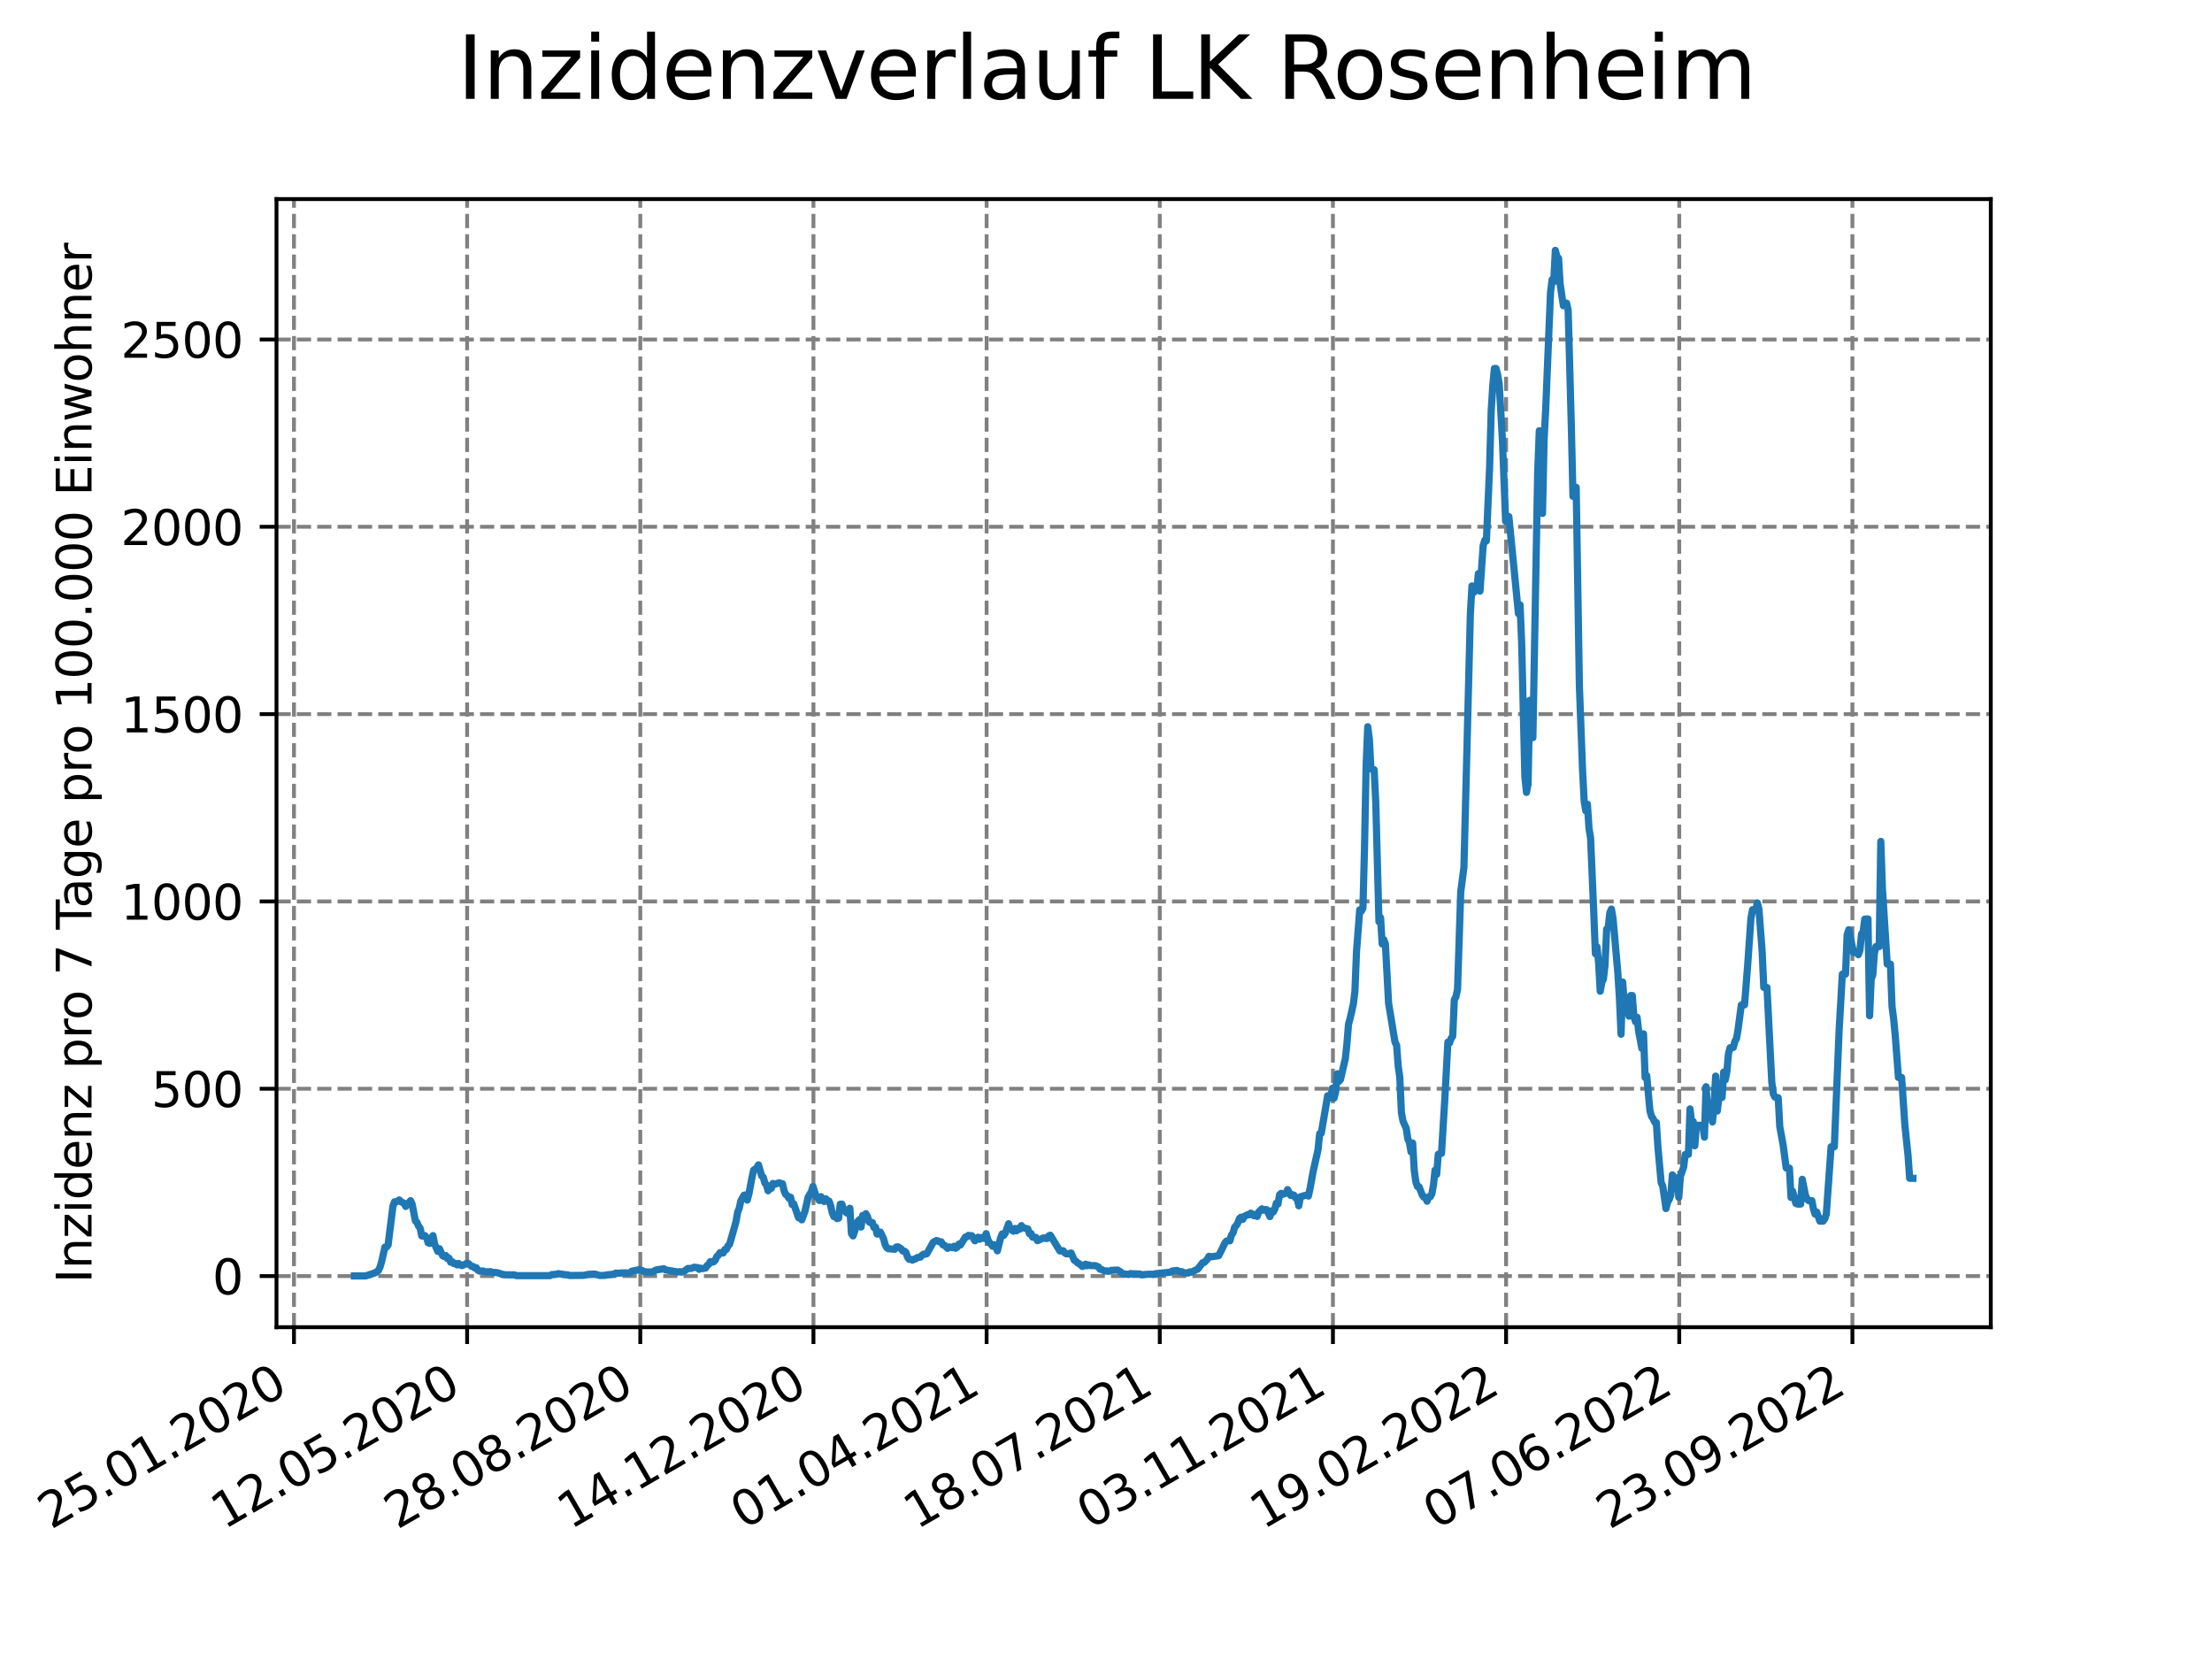 <?xml version="1.0" encoding="utf-8" standalone="no"?>
<!DOCTYPE svg PUBLIC "-//W3C//DTD SVG 1.1//EN"
  "http://www.w3.org/Graphics/SVG/1.1/DTD/svg11.dtd">
<svg xmlns:xlink="http://www.w3.org/1999/xlink" width="460.8pt" height="345.6pt" viewBox="0 0 460.8 345.6" xmlns="http://www.w3.org/2000/svg" version="1.1">
 <defs>
  <style type="text/css">*{stroke-linejoin: round; stroke-linecap: butt}</style>
 </defs>
 <g id="figure_1">
  <g id="patch_1">
   <path d="M 0 345.6 
L 460.8 345.6 
L 460.8 0 
L 0 0 
z
" style="fill: #ffffff"/>
  </g>
  <g id="axes_1">
   <g id="patch_2">
    <path d="M 57.6 276.48 
L 414.72 276.48 
L 414.72 41.472 
L 57.6 41.472 
z
" style="fill: #ffffff"/>
   </g>
   <g id="matplotlib.axis_1">
    <g id="xtick_1">
     <g id="line2d_1">
      <path d="M 61.238 276.48 
L 61.238 41.472 
" clip-path="url(#pb2e7311d18)" style="fill: none; stroke-dasharray: 2.96,1.28; stroke-dashoffset: 0; stroke: #808080; stroke-width: 0.8"/>
     </g>
     <g id="line2d_2">
      <defs>
       <path id="m09b6b0de28" d="M 0 0 
L 0 3.5 
" style="stroke: #000000; stroke-width: 0.8"/>
      </defs>
      <g>
       <use xlink:href="#m09b6b0de28" x="61.238" y="276.48" style="stroke: #000000; stroke-width: 0.8"/>
      </g>
     </g>
     <g id="text_1">
      <!-- 25.01.2020 -->
      <g transform="translate(10.613 318.689) rotate(-30) scale(0.1 -0.1)">
       <defs>
        <path id="DejaVuSans-32" d="M 1228 531 
L 3431 531 
L 3431 0 
L 469 0 
L 469 531 
Q 828 903 1448 1529 
Q 2069 2156 2228 2338 
Q 2531 2678 2651 2914 
Q 2772 3150 2772 3378 
Q 2772 3750 2511 3984 
Q 2250 4219 1831 4219 
Q 1534 4219 1204 4116 
Q 875 4013 500 3803 
L 500 4441 
Q 881 4594 1212 4672 
Q 1544 4750 1819 4750 
Q 2544 4750 2975 4387 
Q 3406 4025 3406 3419 
Q 3406 3131 3298 2873 
Q 3191 2616 2906 2266 
Q 2828 2175 2409 1742 
Q 1991 1309 1228 531 
z
" transform="scale(0.016)"/>
        <path id="DejaVuSans-35" d="M 691 4666 
L 3169 4666 
L 3169 4134 
L 1269 4134 
L 1269 2991 
Q 1406 3038 1543 3061 
Q 1681 3084 1819 3084 
Q 2600 3084 3056 2656 
Q 3513 2228 3513 1497 
Q 3513 744 3044 326 
Q 2575 -91 1722 -91 
Q 1428 -91 1123 -41 
Q 819 9 494 109 
L 494 744 
Q 775 591 1075 516 
Q 1375 441 1709 441 
Q 2250 441 2565 725 
Q 2881 1009 2881 1497 
Q 2881 1984 2565 2268 
Q 2250 2553 1709 2553 
Q 1456 2553 1204 2497 
Q 953 2441 691 2322 
L 691 4666 
z
" transform="scale(0.016)"/>
        <path id="DejaVuSans-2e" d="M 684 794 
L 1344 794 
L 1344 0 
L 684 0 
L 684 794 
z
" transform="scale(0.016)"/>
        <path id="DejaVuSans-30" d="M 2034 4250 
Q 1547 4250 1301 3770 
Q 1056 3291 1056 2328 
Q 1056 1369 1301 889 
Q 1547 409 2034 409 
Q 2525 409 2770 889 
Q 3016 1369 3016 2328 
Q 3016 3291 2770 3770 
Q 2525 4250 2034 4250 
z
M 2034 4750 
Q 2819 4750 3233 4129 
Q 3647 3509 3647 2328 
Q 3647 1150 3233 529 
Q 2819 -91 2034 -91 
Q 1250 -91 836 529 
Q 422 1150 422 2328 
Q 422 3509 836 4129 
Q 1250 4750 2034 4750 
z
" transform="scale(0.016)"/>
        <path id="DejaVuSans-31" d="M 794 531 
L 1825 531 
L 1825 4091 
L 703 3866 
L 703 4441 
L 1819 4666 
L 2450 4666 
L 2450 531 
L 3481 531 
L 3481 0 
L 794 0 
L 794 531 
z
" transform="scale(0.016)"/>
       </defs>
       <use xlink:href="#DejaVuSans-32"/>
       <use xlink:href="#DejaVuSans-35" x="63.623"/>
       <use xlink:href="#DejaVuSans-2e" x="127.246"/>
       <use xlink:href="#DejaVuSans-30" x="159.033"/>
       <use xlink:href="#DejaVuSans-31" x="222.656"/>
       <use xlink:href="#DejaVuSans-2e" x="286.279"/>
       <use xlink:href="#DejaVuSans-32" x="318.066"/>
       <use xlink:href="#DejaVuSans-30" x="381.689"/>
       <use xlink:href="#DejaVuSans-32" x="445.312"/>
       <use xlink:href="#DejaVuSans-30" x="508.936"/>
      </g>
     </g>
    </g>
    <g id="xtick_2">
     <g id="line2d_3">
      <path d="M 97.311 276.48 
L 97.311 41.472 
" clip-path="url(#pb2e7311d18)" style="fill: none; stroke-dasharray: 2.96,1.28; stroke-dashoffset: 0; stroke: #808080; stroke-width: 0.8"/>
     </g>
     <g id="line2d_4">
      <g>
       <use xlink:href="#m09b6b0de28" x="97.311" y="276.48" style="stroke: #000000; stroke-width: 0.8"/>
      </g>
     </g>
     <g id="text_2">
      <!-- 12.05.2020 -->
      <g transform="translate(46.685 318.689) rotate(-30) scale(0.1 -0.1)">
       <use xlink:href="#DejaVuSans-31"/>
       <use xlink:href="#DejaVuSans-32" x="63.623"/>
       <use xlink:href="#DejaVuSans-2e" x="127.246"/>
       <use xlink:href="#DejaVuSans-30" x="159.033"/>
       <use xlink:href="#DejaVuSans-35" x="222.656"/>
       <use xlink:href="#DejaVuSans-2e" x="286.279"/>
       <use xlink:href="#DejaVuSans-32" x="318.066"/>
       <use xlink:href="#DejaVuSans-30" x="381.689"/>
       <use xlink:href="#DejaVuSans-32" x="445.312"/>
       <use xlink:href="#DejaVuSans-30" x="508.936"/>
      </g>
     </g>
    </g>
    <g id="xtick_3">
     <g id="line2d_5">
      <path d="M 133.383 276.48 
L 133.383 41.472 
" clip-path="url(#pb2e7311d18)" style="fill: none; stroke-dasharray: 2.96,1.28; stroke-dashoffset: 0; stroke: #808080; stroke-width: 0.8"/>
     </g>
     <g id="line2d_6">
      <g>
       <use xlink:href="#m09b6b0de28" x="133.383" y="276.48" style="stroke: #000000; stroke-width: 0.8"/>
      </g>
     </g>
     <g id="text_3">
      <!-- 28.08.2020 -->
      <g transform="translate(82.758 318.689) rotate(-30) scale(0.1 -0.1)">
       <defs>
        <path id="DejaVuSans-38" d="M 2034 2216 
Q 1584 2216 1326 1975 
Q 1069 1734 1069 1313 
Q 1069 891 1326 650 
Q 1584 409 2034 409 
Q 2484 409 2743 651 
Q 3003 894 3003 1313 
Q 3003 1734 2745 1975 
Q 2488 2216 2034 2216 
z
M 1403 2484 
Q 997 2584 770 2862 
Q 544 3141 544 3541 
Q 544 4100 942 4425 
Q 1341 4750 2034 4750 
Q 2731 4750 3128 4425 
Q 3525 4100 3525 3541 
Q 3525 3141 3298 2862 
Q 3072 2584 2669 2484 
Q 3125 2378 3379 2068 
Q 3634 1759 3634 1313 
Q 3634 634 3220 271 
Q 2806 -91 2034 -91 
Q 1263 -91 848 271 
Q 434 634 434 1313 
Q 434 1759 690 2068 
Q 947 2378 1403 2484 
z
M 1172 3481 
Q 1172 3119 1398 2916 
Q 1625 2713 2034 2713 
Q 2441 2713 2670 2916 
Q 2900 3119 2900 3481 
Q 2900 3844 2670 4047 
Q 2441 4250 2034 4250 
Q 1625 4250 1398 4047 
Q 1172 3844 1172 3481 
z
" transform="scale(0.016)"/>
       </defs>
       <use xlink:href="#DejaVuSans-32"/>
       <use xlink:href="#DejaVuSans-38" x="63.623"/>
       <use xlink:href="#DejaVuSans-2e" x="127.246"/>
       <use xlink:href="#DejaVuSans-30" x="159.033"/>
       <use xlink:href="#DejaVuSans-38" x="222.656"/>
       <use xlink:href="#DejaVuSans-2e" x="286.279"/>
       <use xlink:href="#DejaVuSans-32" x="318.066"/>
       <use xlink:href="#DejaVuSans-30" x="381.689"/>
       <use xlink:href="#DejaVuSans-32" x="445.312"/>
       <use xlink:href="#DejaVuSans-30" x="508.936"/>
      </g>
     </g>
    </g>
    <g id="xtick_4">
     <g id="line2d_7">
      <path d="M 169.456 276.48 
L 169.456 41.472 
" clip-path="url(#pb2e7311d18)" style="fill: none; stroke-dasharray: 2.96,1.28; stroke-dashoffset: 0; stroke: #808080; stroke-width: 0.8"/>
     </g>
     <g id="line2d_8">
      <g>
       <use xlink:href="#m09b6b0de28" x="169.456" y="276.48" style="stroke: #000000; stroke-width: 0.8"/>
      </g>
     </g>
     <g id="text_4">
      <!-- 14.12.2020 -->
      <g transform="translate(118.831 318.689) rotate(-30) scale(0.1 -0.1)">
       <defs>
        <path id="DejaVuSans-34" d="M 2419 4116 
L 825 1625 
L 2419 1625 
L 2419 4116 
z
M 2253 4666 
L 3047 4666 
L 3047 1625 
L 3713 1625 
L 3713 1100 
L 3047 1100 
L 3047 0 
L 2419 0 
L 2419 1100 
L 313 1100 
L 313 1709 
L 2253 4666 
z
" transform="scale(0.016)"/>
       </defs>
       <use xlink:href="#DejaVuSans-31"/>
       <use xlink:href="#DejaVuSans-34" x="63.623"/>
       <use xlink:href="#DejaVuSans-2e" x="127.246"/>
       <use xlink:href="#DejaVuSans-31" x="159.033"/>
       <use xlink:href="#DejaVuSans-32" x="222.656"/>
       <use xlink:href="#DejaVuSans-2e" x="286.279"/>
       <use xlink:href="#DejaVuSans-32" x="318.066"/>
       <use xlink:href="#DejaVuSans-30" x="381.689"/>
       <use xlink:href="#DejaVuSans-32" x="445.312"/>
       <use xlink:href="#DejaVuSans-30" x="508.936"/>
      </g>
     </g>
    </g>
    <g id="xtick_5">
     <g id="line2d_9">
      <path d="M 205.529 276.48 
L 205.529 41.472 
" clip-path="url(#pb2e7311d18)" style="fill: none; stroke-dasharray: 2.96,1.28; stroke-dashoffset: 0; stroke: #808080; stroke-width: 0.8"/>
     </g>
     <g id="line2d_10">
      <g>
       <use xlink:href="#m09b6b0de28" x="205.529" y="276.48" style="stroke: #000000; stroke-width: 0.8"/>
      </g>
     </g>
     <g id="text_5">
      <!-- 01.04.2021 -->
      <g transform="translate(154.904 318.689) rotate(-30) scale(0.1 -0.1)">
       <use xlink:href="#DejaVuSans-30"/>
       <use xlink:href="#DejaVuSans-31" x="63.623"/>
       <use xlink:href="#DejaVuSans-2e" x="127.246"/>
       <use xlink:href="#DejaVuSans-30" x="159.033"/>
       <use xlink:href="#DejaVuSans-34" x="222.656"/>
       <use xlink:href="#DejaVuSans-2e" x="286.279"/>
       <use xlink:href="#DejaVuSans-32" x="318.066"/>
       <use xlink:href="#DejaVuSans-30" x="381.689"/>
       <use xlink:href="#DejaVuSans-32" x="445.312"/>
       <use xlink:href="#DejaVuSans-31" x="508.936"/>
      </g>
     </g>
    </g>
    <g id="xtick_6">
     <g id="line2d_11">
      <path d="M 241.602 276.48 
L 241.602 41.472 
" clip-path="url(#pb2e7311d18)" style="fill: none; stroke-dasharray: 2.96,1.28; stroke-dashoffset: 0; stroke: #808080; stroke-width: 0.8"/>
     </g>
     <g id="line2d_12">
      <g>
       <use xlink:href="#m09b6b0de28" x="241.602" y="276.48" style="stroke: #000000; stroke-width: 0.8"/>
      </g>
     </g>
     <g id="text_6">
      <!-- 18.07.2021 -->
      <g transform="translate(190.976 318.689) rotate(-30) scale(0.1 -0.1)">
       <defs>
        <path id="DejaVuSans-37" d="M 525 4666 
L 3525 4666 
L 3525 4397 
L 1831 0 
L 1172 0 
L 2766 4134 
L 525 4134 
L 525 4666 
z
" transform="scale(0.016)"/>
       </defs>
       <use xlink:href="#DejaVuSans-31"/>
       <use xlink:href="#DejaVuSans-38" x="63.623"/>
       <use xlink:href="#DejaVuSans-2e" x="127.246"/>
       <use xlink:href="#DejaVuSans-30" x="159.033"/>
       <use xlink:href="#DejaVuSans-37" x="222.656"/>
       <use xlink:href="#DejaVuSans-2e" x="286.279"/>
       <use xlink:href="#DejaVuSans-32" x="318.066"/>
       <use xlink:href="#DejaVuSans-30" x="381.689"/>
       <use xlink:href="#DejaVuSans-32" x="445.312"/>
       <use xlink:href="#DejaVuSans-31" x="508.936"/>
      </g>
     </g>
    </g>
    <g id="xtick_7">
     <g id="line2d_13">
      <path d="M 277.674 276.48 
L 277.674 41.472 
" clip-path="url(#pb2e7311d18)" style="fill: none; stroke-dasharray: 2.96,1.28; stroke-dashoffset: 0; stroke: #808080; stroke-width: 0.8"/>
     </g>
     <g id="line2d_14">
      <g>
       <use xlink:href="#m09b6b0de28" x="277.674" y="276.48" style="stroke: #000000; stroke-width: 0.8"/>
      </g>
     </g>
     <g id="text_7">
      <!-- 03.11.2021 -->
      <g transform="translate(227.049 318.689) rotate(-30) scale(0.1 -0.1)">
       <defs>
        <path id="DejaVuSans-33" d="M 2597 2516 
Q 3050 2419 3304 2112 
Q 3559 1806 3559 1356 
Q 3559 666 3084 287 
Q 2609 -91 1734 -91 
Q 1441 -91 1130 -33 
Q 819 25 488 141 
L 488 750 
Q 750 597 1062 519 
Q 1375 441 1716 441 
Q 2309 441 2620 675 
Q 2931 909 2931 1356 
Q 2931 1769 2642 2001 
Q 2353 2234 1838 2234 
L 1294 2234 
L 1294 2753 
L 1863 2753 
Q 2328 2753 2575 2939 
Q 2822 3125 2822 3475 
Q 2822 3834 2567 4026 
Q 2313 4219 1838 4219 
Q 1578 4219 1281 4162 
Q 984 4106 628 3988 
L 628 4550 
Q 988 4650 1302 4700 
Q 1616 4750 1894 4750 
Q 2613 4750 3031 4423 
Q 3450 4097 3450 3541 
Q 3450 3153 3228 2886 
Q 3006 2619 2597 2516 
z
" transform="scale(0.016)"/>
       </defs>
       <use xlink:href="#DejaVuSans-30"/>
       <use xlink:href="#DejaVuSans-33" x="63.623"/>
       <use xlink:href="#DejaVuSans-2e" x="127.246"/>
       <use xlink:href="#DejaVuSans-31" x="159.033"/>
       <use xlink:href="#DejaVuSans-31" x="222.656"/>
       <use xlink:href="#DejaVuSans-2e" x="286.279"/>
       <use xlink:href="#DejaVuSans-32" x="318.066"/>
       <use xlink:href="#DejaVuSans-30" x="381.689"/>
       <use xlink:href="#DejaVuSans-32" x="445.312"/>
       <use xlink:href="#DejaVuSans-31" x="508.936"/>
      </g>
     </g>
    </g>
    <g id="xtick_8">
     <g id="line2d_15">
      <path d="M 313.747 276.48 
L 313.747 41.472 
" clip-path="url(#pb2e7311d18)" style="fill: none; stroke-dasharray: 2.96,1.28; stroke-dashoffset: 0; stroke: #808080; stroke-width: 0.8"/>
     </g>
     <g id="line2d_16">
      <g>
       <use xlink:href="#m09b6b0de28" x="313.747" y="276.48" style="stroke: #000000; stroke-width: 0.8"/>
      </g>
     </g>
     <g id="text_8">
      <!-- 19.02.2022 -->
      <g transform="translate(263.122 318.689) rotate(-30) scale(0.1 -0.1)">
       <defs>
        <path id="DejaVuSans-39" d="M 703 97 
L 703 672 
Q 941 559 1184 500 
Q 1428 441 1663 441 
Q 2288 441 2617 861 
Q 2947 1281 2994 2138 
Q 2813 1869 2534 1725 
Q 2256 1581 1919 1581 
Q 1219 1581 811 2004 
Q 403 2428 403 3163 
Q 403 3881 828 4315 
Q 1253 4750 1959 4750 
Q 2769 4750 3195 4129 
Q 3622 3509 3622 2328 
Q 3622 1225 3098 567 
Q 2575 -91 1691 -91 
Q 1453 -91 1209 -44 
Q 966 3 703 97 
z
M 1959 2075 
Q 2384 2075 2632 2365 
Q 2881 2656 2881 3163 
Q 2881 3666 2632 3958 
Q 2384 4250 1959 4250 
Q 1534 4250 1286 3958 
Q 1038 3666 1038 3163 
Q 1038 2656 1286 2365 
Q 1534 2075 1959 2075 
z
" transform="scale(0.016)"/>
       </defs>
       <use xlink:href="#DejaVuSans-31"/>
       <use xlink:href="#DejaVuSans-39" x="63.623"/>
       <use xlink:href="#DejaVuSans-2e" x="127.246"/>
       <use xlink:href="#DejaVuSans-30" x="159.033"/>
       <use xlink:href="#DejaVuSans-32" x="222.656"/>
       <use xlink:href="#DejaVuSans-2e" x="286.279"/>
       <use xlink:href="#DejaVuSans-32" x="318.066"/>
       <use xlink:href="#DejaVuSans-30" x="381.689"/>
       <use xlink:href="#DejaVuSans-32" x="445.312"/>
       <use xlink:href="#DejaVuSans-32" x="508.936"/>
      </g>
     </g>
    </g>
    <g id="xtick_9">
     <g id="line2d_17">
      <path d="M 349.82 276.48 
L 349.82 41.472 
" clip-path="url(#pb2e7311d18)" style="fill: none; stroke-dasharray: 2.96,1.28; stroke-dashoffset: 0; stroke: #808080; stroke-width: 0.8"/>
     </g>
     <g id="line2d_18">
      <g>
       <use xlink:href="#m09b6b0de28" x="349.82" y="276.48" style="stroke: #000000; stroke-width: 0.8"/>
      </g>
     </g>
     <g id="text_9">
      <!-- 07.06.2022 -->
      <g transform="translate(299.194 318.689) rotate(-30) scale(0.1 -0.1)">
       <defs>
        <path id="DejaVuSans-36" d="M 2113 2584 
Q 1688 2584 1439 2293 
Q 1191 2003 1191 1497 
Q 1191 994 1439 701 
Q 1688 409 2113 409 
Q 2538 409 2786 701 
Q 3034 994 3034 1497 
Q 3034 2003 2786 2293 
Q 2538 2584 2113 2584 
z
M 3366 4563 
L 3366 3988 
Q 3128 4100 2886 4159 
Q 2644 4219 2406 4219 
Q 1781 4219 1451 3797 
Q 1122 3375 1075 2522 
Q 1259 2794 1537 2939 
Q 1816 3084 2150 3084 
Q 2853 3084 3261 2657 
Q 3669 2231 3669 1497 
Q 3669 778 3244 343 
Q 2819 -91 2113 -91 
Q 1303 -91 875 529 
Q 447 1150 447 2328 
Q 447 3434 972 4092 
Q 1497 4750 2381 4750 
Q 2619 4750 2861 4703 
Q 3103 4656 3366 4563 
z
" transform="scale(0.016)"/>
       </defs>
       <use xlink:href="#DejaVuSans-30"/>
       <use xlink:href="#DejaVuSans-37" x="63.623"/>
       <use xlink:href="#DejaVuSans-2e" x="127.246"/>
       <use xlink:href="#DejaVuSans-30" x="159.033"/>
       <use xlink:href="#DejaVuSans-36" x="222.656"/>
       <use xlink:href="#DejaVuSans-2e" x="286.279"/>
       <use xlink:href="#DejaVuSans-32" x="318.066"/>
       <use xlink:href="#DejaVuSans-30" x="381.689"/>
       <use xlink:href="#DejaVuSans-32" x="445.312"/>
       <use xlink:href="#DejaVuSans-32" x="508.936"/>
      </g>
     </g>
    </g>
    <g id="xtick_10">
     <g id="line2d_19">
      <path d="M 385.892 276.48 
L 385.892 41.472 
" clip-path="url(#pb2e7311d18)" style="fill: none; stroke-dasharray: 2.96,1.28; stroke-dashoffset: 0; stroke: #808080; stroke-width: 0.8"/>
     </g>
     <g id="line2d_20">
      <g>
       <use xlink:href="#m09b6b0de28" x="385.892" y="276.48" style="stroke: #000000; stroke-width: 0.8"/>
      </g>
     </g>
     <g id="text_10">
      <!-- 23.09.2022 -->
      <g transform="translate(335.267 318.689) rotate(-30) scale(0.1 -0.1)">
       <use xlink:href="#DejaVuSans-32"/>
       <use xlink:href="#DejaVuSans-33" x="63.623"/>
       <use xlink:href="#DejaVuSans-2e" x="127.246"/>
       <use xlink:href="#DejaVuSans-30" x="159.033"/>
       <use xlink:href="#DejaVuSans-39" x="222.656"/>
       <use xlink:href="#DejaVuSans-2e" x="286.279"/>
       <use xlink:href="#DejaVuSans-32" x="318.066"/>
       <use xlink:href="#DejaVuSans-30" x="381.689"/>
       <use xlink:href="#DejaVuSans-32" x="445.312"/>
       <use xlink:href="#DejaVuSans-32" x="508.936"/>
      </g>
     </g>
    </g>
   </g>
   <g id="matplotlib.axis_2">
    <g id="ytick_1">
     <g id="line2d_21">
      <path d="M 57.6 265.828 
L 414.72 265.828 
" clip-path="url(#pb2e7311d18)" style="fill: none; stroke-dasharray: 2.96,1.28; stroke-dashoffset: 0; stroke: #808080; stroke-width: 0.8"/>
     </g>
     <g id="line2d_22">
      <defs>
       <path id="md560c90c9d" d="M 0 0 
L -3.5 0 
" style="stroke: #000000; stroke-width: 0.8"/>
      </defs>
      <g>
       <use xlink:href="#md560c90c9d" x="57.6" y="265.828" style="stroke: #000000; stroke-width: 0.8"/>
      </g>
     </g>
     <g id="text_11">
      <!-- 0 -->
      <g transform="translate(44.237 269.627) scale(0.1 -0.1)">
       <use xlink:href="#DejaVuSans-30"/>
      </g>
     </g>
    </g>
    <g id="ytick_2">
     <g id="line2d_23">
      <path d="M 57.6 226.807 
L 414.72 226.807 
" clip-path="url(#pb2e7311d18)" style="fill: none; stroke-dasharray: 2.96,1.28; stroke-dashoffset: 0; stroke: #808080; stroke-width: 0.8"/>
     </g>
     <g id="line2d_24">
      <g>
       <use xlink:href="#md560c90c9d" x="57.6" y="226.807" style="stroke: #000000; stroke-width: 0.8"/>
      </g>
     </g>
     <g id="text_12">
      <!-- 500 -->
      <g transform="translate(31.512 230.606) scale(0.1 -0.1)">
       <use xlink:href="#DejaVuSans-35"/>
       <use xlink:href="#DejaVuSans-30" x="63.623"/>
       <use xlink:href="#DejaVuSans-30" x="127.246"/>
      </g>
     </g>
    </g>
    <g id="ytick_3">
     <g id="line2d_25">
      <path d="M 57.6 187.785 
L 414.72 187.785 
" clip-path="url(#pb2e7311d18)" style="fill: none; stroke-dasharray: 2.96,1.28; stroke-dashoffset: 0; stroke: #808080; stroke-width: 0.8"/>
     </g>
     <g id="line2d_26">
      <g>
       <use xlink:href="#md560c90c9d" x="57.6" y="187.785" style="stroke: #000000; stroke-width: 0.8"/>
      </g>
     </g>
     <g id="text_13">
      <!-- 1000 -->
      <g transform="translate(25.15 191.585) scale(0.1 -0.1)">
       <use xlink:href="#DejaVuSans-31"/>
       <use xlink:href="#DejaVuSans-30" x="63.623"/>
       <use xlink:href="#DejaVuSans-30" x="127.246"/>
       <use xlink:href="#DejaVuSans-30" x="190.869"/>
      </g>
     </g>
    </g>
    <g id="ytick_4">
     <g id="line2d_27">
      <path d="M 57.6 148.764 
L 414.72 148.764 
" clip-path="url(#pb2e7311d18)" style="fill: none; stroke-dasharray: 2.96,1.28; stroke-dashoffset: 0; stroke: #808080; stroke-width: 0.8"/>
     </g>
     <g id="line2d_28">
      <g>
       <use xlink:href="#md560c90c9d" x="57.6" y="148.764" style="stroke: #000000; stroke-width: 0.8"/>
      </g>
     </g>
     <g id="text_14">
      <!-- 1500 -->
      <g transform="translate(25.15 152.563) scale(0.1 -0.1)">
       <use xlink:href="#DejaVuSans-31"/>
       <use xlink:href="#DejaVuSans-35" x="63.623"/>
       <use xlink:href="#DejaVuSans-30" x="127.246"/>
       <use xlink:href="#DejaVuSans-30" x="190.869"/>
      </g>
     </g>
    </g>
    <g id="ytick_5">
     <g id="line2d_29">
      <path d="M 57.6 109.743 
L 414.72 109.743 
" clip-path="url(#pb2e7311d18)" style="fill: none; stroke-dasharray: 2.96,1.28; stroke-dashoffset: 0; stroke: #808080; stroke-width: 0.8"/>
     </g>
     <g id="line2d_30">
      <g>
       <use xlink:href="#md560c90c9d" x="57.6" y="109.743" style="stroke: #000000; stroke-width: 0.8"/>
      </g>
     </g>
     <g id="text_15">
      <!-- 2000 -->
      <g transform="translate(25.15 113.542) scale(0.1 -0.1)">
       <use xlink:href="#DejaVuSans-32"/>
       <use xlink:href="#DejaVuSans-30" x="63.623"/>
       <use xlink:href="#DejaVuSans-30" x="127.246"/>
       <use xlink:href="#DejaVuSans-30" x="190.869"/>
      </g>
     </g>
    </g>
    <g id="ytick_6">
     <g id="line2d_31">
      <path d="M 57.6 70.722 
L 414.72 70.722 
" clip-path="url(#pb2e7311d18)" style="fill: none; stroke-dasharray: 2.96,1.28; stroke-dashoffset: 0; stroke: #808080; stroke-width: 0.8"/>
     </g>
     <g id="line2d_32">
      <g>
       <use xlink:href="#md560c90c9d" x="57.6" y="70.722" style="stroke: #000000; stroke-width: 0.8"/>
      </g>
     </g>
     <g id="text_16">
      <!-- 2500 -->
      <g transform="translate(25.15 74.521) scale(0.1 -0.1)">
       <use xlink:href="#DejaVuSans-32"/>
       <use xlink:href="#DejaVuSans-35" x="63.623"/>
       <use xlink:href="#DejaVuSans-30" x="127.246"/>
       <use xlink:href="#DejaVuSans-30" x="190.869"/>
      </g>
     </g>
    </g>
    <g id="text_17">
     <!-- Inzidenz pro 7 Tage pro 100.000 Einwohner -->
     <g transform="translate(19.07 267.301) rotate(-90) scale(0.1 -0.1)">
      <defs>
       <path id="DejaVuSans-49" d="M 628 4666 
L 1259 4666 
L 1259 0 
L 628 0 
L 628 4666 
z
" transform="scale(0.016)"/>
       <path id="DejaVuSans-6e" d="M 3513 2113 
L 3513 0 
L 2938 0 
L 2938 2094 
Q 2938 2591 2744 2837 
Q 2550 3084 2163 3084 
Q 1697 3084 1428 2787 
Q 1159 2491 1159 1978 
L 1159 0 
L 581 0 
L 581 3500 
L 1159 3500 
L 1159 2956 
Q 1366 3272 1645 3428 
Q 1925 3584 2291 3584 
Q 2894 3584 3203 3211 
Q 3513 2838 3513 2113 
z
" transform="scale(0.016)"/>
       <path id="DejaVuSans-7a" d="M 353 3500 
L 3084 3500 
L 3084 2975 
L 922 459 
L 3084 459 
L 3084 0 
L 275 0 
L 275 525 
L 2438 3041 
L 353 3041 
L 353 3500 
z
" transform="scale(0.016)"/>
       <path id="DejaVuSans-69" d="M 603 3500 
L 1178 3500 
L 1178 0 
L 603 0 
L 603 3500 
z
M 603 4863 
L 1178 4863 
L 1178 4134 
L 603 4134 
L 603 4863 
z
" transform="scale(0.016)"/>
       <path id="DejaVuSans-64" d="M 2906 2969 
L 2906 4863 
L 3481 4863 
L 3481 0 
L 2906 0 
L 2906 525 
Q 2725 213 2448 61 
Q 2172 -91 1784 -91 
Q 1150 -91 751 415 
Q 353 922 353 1747 
Q 353 2572 751 3078 
Q 1150 3584 1784 3584 
Q 2172 3584 2448 3432 
Q 2725 3281 2906 2969 
z
M 947 1747 
Q 947 1113 1208 752 
Q 1469 391 1925 391 
Q 2381 391 2643 752 
Q 2906 1113 2906 1747 
Q 2906 2381 2643 2742 
Q 2381 3103 1925 3103 
Q 1469 3103 1208 2742 
Q 947 2381 947 1747 
z
" transform="scale(0.016)"/>
       <path id="DejaVuSans-65" d="M 3597 1894 
L 3597 1613 
L 953 1613 
Q 991 1019 1311 708 
Q 1631 397 2203 397 
Q 2534 397 2845 478 
Q 3156 559 3463 722 
L 3463 178 
Q 3153 47 2828 -22 
Q 2503 -91 2169 -91 
Q 1331 -91 842 396 
Q 353 884 353 1716 
Q 353 2575 817 3079 
Q 1281 3584 2069 3584 
Q 2775 3584 3186 3129 
Q 3597 2675 3597 1894 
z
M 3022 2063 
Q 3016 2534 2758 2815 
Q 2500 3097 2075 3097 
Q 1594 3097 1305 2825 
Q 1016 2553 972 2059 
L 3022 2063 
z
" transform="scale(0.016)"/>
       <path id="DejaVuSans-20" transform="scale(0.016)"/>
       <path id="DejaVuSans-70" d="M 1159 525 
L 1159 -1331 
L 581 -1331 
L 581 3500 
L 1159 3500 
L 1159 2969 
Q 1341 3281 1617 3432 
Q 1894 3584 2278 3584 
Q 2916 3584 3314 3078 
Q 3713 2572 3713 1747 
Q 3713 922 3314 415 
Q 2916 -91 2278 -91 
Q 1894 -91 1617 61 
Q 1341 213 1159 525 
z
M 3116 1747 
Q 3116 2381 2855 2742 
Q 2594 3103 2138 3103 
Q 1681 3103 1420 2742 
Q 1159 2381 1159 1747 
Q 1159 1113 1420 752 
Q 1681 391 2138 391 
Q 2594 391 2855 752 
Q 3116 1113 3116 1747 
z
" transform="scale(0.016)"/>
       <path id="DejaVuSans-72" d="M 2631 2963 
Q 2534 3019 2420 3045 
Q 2306 3072 2169 3072 
Q 1681 3072 1420 2755 
Q 1159 2438 1159 1844 
L 1159 0 
L 581 0 
L 581 3500 
L 1159 3500 
L 1159 2956 
Q 1341 3275 1631 3429 
Q 1922 3584 2338 3584 
Q 2397 3584 2469 3576 
Q 2541 3569 2628 3553 
L 2631 2963 
z
" transform="scale(0.016)"/>
       <path id="DejaVuSans-6f" d="M 1959 3097 
Q 1497 3097 1228 2736 
Q 959 2375 959 1747 
Q 959 1119 1226 758 
Q 1494 397 1959 397 
Q 2419 397 2687 759 
Q 2956 1122 2956 1747 
Q 2956 2369 2687 2733 
Q 2419 3097 1959 3097 
z
M 1959 3584 
Q 2709 3584 3137 3096 
Q 3566 2609 3566 1747 
Q 3566 888 3137 398 
Q 2709 -91 1959 -91 
Q 1206 -91 779 398 
Q 353 888 353 1747 
Q 353 2609 779 3096 
Q 1206 3584 1959 3584 
z
" transform="scale(0.016)"/>
       <path id="DejaVuSans-54" d="M -19 4666 
L 3928 4666 
L 3928 4134 
L 2272 4134 
L 2272 0 
L 1638 0 
L 1638 4134 
L -19 4134 
L -19 4666 
z
" transform="scale(0.016)"/>
       <path id="DejaVuSans-61" d="M 2194 1759 
Q 1497 1759 1228 1600 
Q 959 1441 959 1056 
Q 959 750 1161 570 
Q 1363 391 1709 391 
Q 2188 391 2477 730 
Q 2766 1069 2766 1631 
L 2766 1759 
L 2194 1759 
z
M 3341 1997 
L 3341 0 
L 2766 0 
L 2766 531 
Q 2569 213 2275 61 
Q 1981 -91 1556 -91 
Q 1019 -91 701 211 
Q 384 513 384 1019 
Q 384 1609 779 1909 
Q 1175 2209 1959 2209 
L 2766 2209 
L 2766 2266 
Q 2766 2663 2505 2880 
Q 2244 3097 1772 3097 
Q 1472 3097 1187 3025 
Q 903 2953 641 2809 
L 641 3341 
Q 956 3463 1253 3523 
Q 1550 3584 1831 3584 
Q 2591 3584 2966 3190 
Q 3341 2797 3341 1997 
z
" transform="scale(0.016)"/>
       <path id="DejaVuSans-67" d="M 2906 1791 
Q 2906 2416 2648 2759 
Q 2391 3103 1925 3103 
Q 1463 3103 1205 2759 
Q 947 2416 947 1791 
Q 947 1169 1205 825 
Q 1463 481 1925 481 
Q 2391 481 2648 825 
Q 2906 1169 2906 1791 
z
M 3481 434 
Q 3481 -459 3084 -895 
Q 2688 -1331 1869 -1331 
Q 1566 -1331 1297 -1286 
Q 1028 -1241 775 -1147 
L 775 -588 
Q 1028 -725 1275 -790 
Q 1522 -856 1778 -856 
Q 2344 -856 2625 -561 
Q 2906 -266 2906 331 
L 2906 616 
Q 2728 306 2450 153 
Q 2172 0 1784 0 
Q 1141 0 747 490 
Q 353 981 353 1791 
Q 353 2603 747 3093 
Q 1141 3584 1784 3584 
Q 2172 3584 2450 3431 
Q 2728 3278 2906 2969 
L 2906 3500 
L 3481 3500 
L 3481 434 
z
" transform="scale(0.016)"/>
       <path id="DejaVuSans-45" d="M 628 4666 
L 3578 4666 
L 3578 4134 
L 1259 4134 
L 1259 2753 
L 3481 2753 
L 3481 2222 
L 1259 2222 
L 1259 531 
L 3634 531 
L 3634 0 
L 628 0 
L 628 4666 
z
" transform="scale(0.016)"/>
       <path id="DejaVuSans-77" d="M 269 3500 
L 844 3500 
L 1563 769 
L 2278 3500 
L 2956 3500 
L 3675 769 
L 4391 3500 
L 4966 3500 
L 4050 0 
L 3372 0 
L 2619 2869 
L 1863 0 
L 1184 0 
L 269 3500 
z
" transform="scale(0.016)"/>
       <path id="DejaVuSans-68" d="M 3513 2113 
L 3513 0 
L 2938 0 
L 2938 2094 
Q 2938 2591 2744 2837 
Q 2550 3084 2163 3084 
Q 1697 3084 1428 2787 
Q 1159 2491 1159 1978 
L 1159 0 
L 581 0 
L 581 4863 
L 1159 4863 
L 1159 2956 
Q 1366 3272 1645 3428 
Q 1925 3584 2291 3584 
Q 2894 3584 3203 3211 
Q 3513 2838 3513 2113 
z
" transform="scale(0.016)"/>
      </defs>
      <use xlink:href="#DejaVuSans-49"/>
      <use xlink:href="#DejaVuSans-6e" x="29.492"/>
      <use xlink:href="#DejaVuSans-7a" x="92.871"/>
      <use xlink:href="#DejaVuSans-69" x="145.361"/>
      <use xlink:href="#DejaVuSans-64" x="173.145"/>
      <use xlink:href="#DejaVuSans-65" x="236.621"/>
      <use xlink:href="#DejaVuSans-6e" x="298.145"/>
      <use xlink:href="#DejaVuSans-7a" x="361.523"/>
      <use xlink:href="#DejaVuSans-20" x="414.014"/>
      <use xlink:href="#DejaVuSans-70" x="445.801"/>
      <use xlink:href="#DejaVuSans-72" x="509.277"/>
      <use xlink:href="#DejaVuSans-6f" x="548.141"/>
      <use xlink:href="#DejaVuSans-20" x="609.322"/>
      <use xlink:href="#DejaVuSans-37" x="641.109"/>
      <use xlink:href="#DejaVuSans-20" x="704.732"/>
      <use xlink:href="#DejaVuSans-54" x="736.52"/>
      <use xlink:href="#DejaVuSans-61" x="781.104"/>
      <use xlink:href="#DejaVuSans-67" x="842.383"/>
      <use xlink:href="#DejaVuSans-65" x="905.859"/>
      <use xlink:href="#DejaVuSans-20" x="967.383"/>
      <use xlink:href="#DejaVuSans-70" x="999.17"/>
      <use xlink:href="#DejaVuSans-72" x="1062.646"/>
      <use xlink:href="#DejaVuSans-6f" x="1101.51"/>
      <use xlink:href="#DejaVuSans-20" x="1162.691"/>
      <use xlink:href="#DejaVuSans-31" x="1194.479"/>
      <use xlink:href="#DejaVuSans-30" x="1258.102"/>
      <use xlink:href="#DejaVuSans-30" x="1321.725"/>
      <use xlink:href="#DejaVuSans-2e" x="1385.348"/>
      <use xlink:href="#DejaVuSans-30" x="1417.135"/>
      <use xlink:href="#DejaVuSans-30" x="1480.758"/>
      <use xlink:href="#DejaVuSans-30" x="1544.381"/>
      <use xlink:href="#DejaVuSans-20" x="1608.004"/>
      <use xlink:href="#DejaVuSans-45" x="1639.791"/>
      <use xlink:href="#DejaVuSans-69" x="1702.975"/>
      <use xlink:href="#DejaVuSans-6e" x="1730.758"/>
      <use xlink:href="#DejaVuSans-77" x="1794.137"/>
      <use xlink:href="#DejaVuSans-6f" x="1875.924"/>
      <use xlink:href="#DejaVuSans-68" x="1937.105"/>
      <use xlink:href="#DejaVuSans-6e" x="2000.484"/>
      <use xlink:href="#DejaVuSans-65" x="2063.863"/>
      <use xlink:href="#DejaVuSans-72" x="2125.387"/>
     </g>
    </g>
   </g>
   <g id="line2d_33">
    <path d="M 73.833 265.798 
L 76.171 265.798 
L 78.175 265.141 
L 78.843 264.663 
L 79.177 263.916 
L 79.511 262.782 
L 80.179 259.795 
L 80.513 259.795 
L 80.847 259.347 
L 81.849 251.284 
L 82.183 250.358 
L 82.517 250.388 
L 83.185 249.97 
L 83.519 250.329 
L 84.187 250.657 
L 84.521 251.314 
L 85.523 250.119 
L 85.857 250.866 
L 86.525 254.3 
L 86.859 254.659 
L 87.193 255.405 
L 87.527 255.853 
L 87.861 257.466 
L 88.195 257.496 
L 88.529 257.406 
L 88.863 257.854 
L 89.197 258.899 
L 89.531 259.019 
L 89.865 257.884 
L 90.199 257.406 
L 90.533 259.138 
L 91.201 260.691 
L 91.535 260.124 
L 92.203 261.587 
L 92.537 261.766 
L 92.871 261.557 
L 93.205 262.184 
L 93.539 262.095 
L 93.873 262.931 
L 94.207 262.841 
L 94.541 263.23 
L 94.875 263.2 
L 95.209 263.498 
L 95.543 263.2 
L 95.877 263.498 
L 96.211 263.648 
L 96.879 263.379 
L 97.213 263.17 
L 97.547 263.2 
L 98.215 263.797 
L 98.549 263.827 
L 98.883 264.125 
L 99.217 264.096 
L 99.551 264.603 
L 99.885 264.782 
L 100.553 264.753 
L 101.221 264.962 
L 101.889 264.932 
L 102.223 264.902 
L 102.557 265.051 
L 103.559 265.111 
L 104.561 265.439 
L 105.229 265.559 
L 107.233 265.589 
L 107.567 265.738 
L 114.582 265.738 
L 114.916 265.529 
L 115.584 265.469 
L 115.918 265.469 
L 116.252 265.32 
L 117.922 265.559 
L 118.256 265.559 
L 118.59 265.708 
L 121.596 265.678 
L 122.598 265.469 
L 123.934 265.41 
L 124.936 265.708 
L 125.938 265.708 
L 126.272 265.589 
L 127.274 265.499 
L 127.942 265.41 
L 128.276 265.201 
L 128.61 265.26 
L 129.612 265.171 
L 130.28 265.171 
L 130.948 265.201 
L 131.282 265.081 
L 131.616 264.812 
L 132.284 264.693 
L 133.286 264.454 
L 134.288 264.932 
L 134.956 264.962 
L 135.958 264.962 
L 136.626 264.573 
L 137.294 264.454 
L 138.296 264.305 
L 138.63 264.544 
L 141.302 264.992 
L 141.636 264.902 
L 141.97 265.021 
L 142.638 264.753 
L 143.306 264.245 
L 143.974 264.245 
L 144.642 263.976 
L 144.976 264.066 
L 145.31 264.036 
L 145.644 264.424 
L 145.978 264.185 
L 146.312 264.275 
L 146.98 264.155 
L 147.314 263.618 
L 147.648 263.379 
L 147.982 262.811 
L 148.316 262.931 
L 148.65 262.871 
L 148.984 262.543 
L 149.318 261.766 
L 149.652 261.497 
L 149.986 260.96 
L 150.654 261.02 
L 150.988 260.303 
L 151.322 260.273 
L 151.656 259.526 
L 151.99 259.198 
L 153.326 254.48 
L 153.66 252.538 
L 153.994 251.702 
L 154.328 250.149 
L 154.996 248.985 
L 155.33 248.925 
L 155.664 250 
L 155.998 248.776 
L 156.666 245.222 
L 157 243.759 
L 157.668 243.281 
L 158.002 242.654 
L 158.67 244.953 
L 159.004 245.252 
L 159.338 246.446 
L 159.672 246.834 
L 160.006 248.059 
L 160.34 247.611 
L 160.674 247.551 
L 161.008 246.536 
L 161.342 246.715 
L 162.345 246.387 
L 162.679 246.566 
L 163.013 246.596 
L 163.347 248.089 
L 163.681 248.835 
L 164.015 249.074 
L 164.349 249.612 
L 164.683 249.403 
L 165.017 250.926 
L 165.351 250.776 
L 166.353 253.673 
L 166.687 253.703 
L 167.021 254.121 
L 167.689 252.329 
L 168.357 249.373 
L 169.025 248.238 
L 169.359 247.163 
L 170.027 249.313 
L 170.361 249.522 
L 170.695 250.09 
L 171.029 249.283 
L 171.697 250.299 
L 172.031 249.731 
L 172.365 250.09 
L 172.699 250.209 
L 173.033 251.135 
L 173.367 252.598 
L 173.701 253.434 
L 174.035 253.285 
L 174.369 253.852 
L 174.703 253.763 
L 175.037 250.866 
L 175.371 250.836 
L 175.705 251.822 
L 176.373 252.688 
L 176.707 252.449 
L 177.041 251.702 
L 177.375 256.988 
L 177.709 257.466 
L 178.711 254.42 
L 179.045 254.061 
L 179.379 255.614 
L 179.713 253.195 
L 180.047 253.255 
L 180.381 252.837 
L 180.715 253.434 
L 181.049 254.539 
L 181.383 254.718 
L 181.717 254.659 
L 182.051 255.704 
L 182.385 255.644 
L 182.719 257.078 
L 183.387 256.66 
L 184.055 258.033 
L 184.389 259.258 
L 184.723 259.915 
L 185.057 260.124 
L 185.725 260.183 
L 186.393 260.243 
L 186.727 259.765 
L 187.061 259.736 
L 187.729 260.154 
L 188.063 260.602 
L 188.397 260.631 
L 188.731 260.9 
L 189.065 261.916 
L 189.399 262.334 
L 189.733 262.334 
L 190.067 262.513 
L 190.401 262.304 
L 190.735 262.244 
L 191.069 261.975 
L 191.737 261.886 
L 192.071 261.468 
L 192.405 261.259 
L 192.739 261.288 
L 193.073 261.169 
L 194.409 258.78 
L 195.077 258.422 
L 195.411 258.511 
L 195.745 258.72 
L 196.079 258.69 
L 196.413 259.317 
L 196.747 259.407 
L 197.415 260.064 
L 197.749 259.765 
L 198.417 259.915 
L 198.751 259.616 
L 199.085 260.034 
L 199.419 259.795 
L 199.753 259.168 
L 200.087 259.347 
L 201.089 257.705 
L 201.423 257.645 
L 201.757 257.346 
L 202.091 257.436 
L 202.425 257.406 
L 203.093 258.481 
L 203.761 257.735 
L 204.095 258.153 
L 204.429 257.794 
L 205.097 258.003 
L 205.431 256.988 
L 205.765 258.183 
L 206.099 258.869 
L 206.433 259.138 
L 206.767 259.616 
L 207.101 259.288 
L 207.435 259.646 
L 207.769 260.572 
L 208.437 257.914 
L 208.771 257.048 
L 209.105 257.346 
L 209.439 256.839 
L 210.107 254.927 
L 210.441 255.973 
L 211.109 256.48 
L 211.444 255.913 
L 211.778 256.391 
L 212.112 255.883 
L 212.446 256.062 
L 212.78 255.316 
L 213.114 255.764 
L 214.116 256.003 
L 214.45 257.018 
L 214.784 256.958 
L 215.118 257.735 
L 215.786 257.765 
L 216.12 258.451 
L 217.456 257.854 
L 217.79 258.003 
L 218.124 258.003 
L 218.458 257.466 
L 218.792 257.317 
L 220.796 260.602 
L 221.464 260.542 
L 221.798 260.99 
L 222.132 261.199 
L 222.466 261.199 
L 223.134 261.02 
L 223.802 262.543 
L 224.136 262.722 
L 224.47 263.08 
L 224.804 263.23 
L 225.472 263.827 
L 225.806 263.707 
L 226.14 263.349 
L 226.474 263.678 
L 226.808 263.498 
L 227.142 263.648 
L 228.144 263.648 
L 228.812 263.916 
L 229.146 264.394 
L 229.48 264.454 
L 230.148 264.812 
L 230.482 264.723 
L 230.816 264.842 
L 231.15 264.812 
L 231.484 264.633 
L 232.82 264.573 
L 233.488 264.992 
L 233.822 265.32 
L 235.158 265.499 
L 235.492 265.32 
L 237.496 265.41 
L 237.83 265.559 
L 238.832 265.469 
L 239.834 265.439 
L 240.168 265.469 
L 240.836 265.32 
L 243.842 265.021 
L 244.176 264.782 
L 245.178 264.663 
L 245.846 264.932 
L 246.18 264.902 
L 246.514 265.111 
L 247.516 265.201 
L 247.85 264.962 
L 248.184 265.021 
L 249.52 264.364 
L 250.188 263.498 
L 250.522 263.05 
L 250.856 262.991 
L 251.524 262.304 
L 251.858 261.707 
L 252.192 261.826 
L 252.86 261.736 
L 253.862 261.587 
L 254.53 260.273 
L 255.198 258.869 
L 255.532 258.511 
L 256.2 258.481 
L 256.534 257.287 
L 256.868 256.839 
L 257.202 255.644 
L 257.536 255.286 
L 257.87 254.748 
L 258.204 253.852 
L 258.538 253.554 
L 258.872 254.032 
L 259.206 253.404 
L 259.874 253.046 
L 260.208 253.076 
L 260.542 252.718 
L 260.876 252.867 
L 261.211 253.255 
L 261.545 252.986 
L 261.879 253.404 
L 262.213 252.479 
L 262.881 251.822 
L 263.215 252.12 
L 263.549 251.971 
L 263.883 252.001 
L 264.551 253.434 
L 264.885 252.24 
L 265.219 252.509 
L 265.553 251.881 
L 265.887 250.657 
L 266.221 250.836 
L 266.555 248.895 
L 266.889 248.596 
L 267.223 248.805 
L 267.891 248.567 
L 268.225 247.82 
L 268.893 249.044 
L 269.227 248.865 
L 269.561 248.985 
L 269.895 249.552 
L 270.229 249.701 
L 270.563 251.195 
L 270.897 249.313 
L 272.233 248.925 
L 272.567 249.164 
L 272.901 247.611 
L 273.569 243.938 
L 274.571 239.518 
L 274.905 236.173 
L 275.239 236.084 
L 276.575 228.259 
L 276.909 228.797 
L 277.243 228.23 
L 277.577 226.677 
L 277.911 228.767 
L 278.245 227.393 
L 278.579 223.69 
L 278.913 225.273 
L 279.247 224.885 
L 280.249 220.555 
L 280.583 217.538 
L 280.917 213.387 
L 281.251 212.163 
L 281.919 209.206 
L 282.253 206.519 
L 282.587 198.187 
L 283.255 189.526 
L 283.589 189.825 
L 283.923 189.198 
L 284.257 176.476 
L 284.591 159.514 
L 284.925 151.391 
L 285.259 153.959 
L 285.593 160.111 
L 285.927 160.32 
L 286.261 160.35 
L 286.595 167.129 
L 287.263 192.005 
L 287.597 191.169 
L 287.931 196.634 
L 288.265 195.738 
L 288.599 196.634 
L 289.267 208.968 
L 290.603 217.09 
L 290.937 217.718 
L 291.271 222.078 
L 291.605 224.437 
L 291.939 231.783 
L 292.273 233.575 
L 292.941 235.038 
L 293.275 237.248 
L 293.609 237.995 
L 293.943 239.966 
L 294.277 238.114 
L 294.611 243.759 
L 294.945 246.207 
L 295.279 247.163 
L 295.613 247.223 
L 296.281 248.955 
L 296.615 249.403 
L 296.949 249.462 
L 297.283 250.239 
L 297.617 249.313 
L 297.951 249.313 
L 298.285 248.686 
L 298.619 246.834 
L 298.953 243.759 
L 299.287 244.654 
L 299.621 240.444 
L 300.289 240.265 
L 300.957 229.334 
L 301.625 217.09 
L 301.959 217.27 
L 302.293 216.314 
L 302.627 215.866 
L 302.961 208.281 
L 303.295 207.654 
L 303.629 206.131 
L 304.297 185.793 
L 304.965 180.687 
L 306.301 127.978 
L 306.635 122.065 
L 306.969 123.438 
L 307.303 122.184 
L 307.637 123.02 
L 307.971 119.496 
L 308.305 123.14 
L 308.973 113.643 
L 309.307 112.538 
L 309.641 112.688 
L 310.309 97.427 
L 310.644 85.601 
L 310.978 80.286 
L 311.312 76.762 
L 311.646 76.762 
L 311.98 78.046 
L 312.314 80.017 
L 312.982 91.634 
L 313.65 108.596 
L 313.984 108.626 
L 314.318 107.611 
L 316.322 127.828 
L 316.656 126.007 
L 316.99 133.861 
L 317.658 161.783 
L 317.992 165.068 
L 318.326 163.366 
L 318.66 145.896 
L 318.994 146.911 
L 319.328 153.66 
L 320.33 98.263 
L 320.664 89.722 
L 320.998 105.61 
L 321.332 106.954 
L 321.666 91.544 
L 322 85.183 
L 323.002 60.874 
L 323.336 58.246 
L 323.67 58.724 
L 324.004 52.154 
L 324.338 53.438 
L 324.672 53.797 
L 325.006 59.172 
L 325.674 63.682 
L 326.008 63.622 
L 326.342 63.144 
L 326.676 64.607 
L 327.344 89.036 
L 327.678 103.4 
L 328.012 103.161 
L 328.346 101.519 
L 329.014 142.88 
L 329.682 160.589 
L 330.016 166.95 
L 330.35 168.921 
L 330.684 167.517 
L 331.018 172.534 
L 331.352 174.624 
L 332.02 190.363 
L 332.354 198.694 
L 332.688 197.261 
L 333.022 200.606 
L 333.356 206.489 
L 333.69 204.667 
L 334.024 203.95 
L 334.358 200.994 
L 334.692 193.558 
L 335.026 193.17 
L 335.36 190.124 
L 335.694 189.377 
L 336.028 191.378 
L 337.03 202.696 
L 337.364 208.042 
L 337.698 215.448 
L 338.032 204.578 
L 338.366 208.848 
L 338.7 210.491 
L 339.034 209.774 
L 339.368 211.685 
L 339.702 207.385 
L 340.036 207.385 
L 340.37 211.745 
L 340.704 212.85 
L 341.038 211.924 
L 341.372 214.94 
L 342.04 218.404 
L 342.374 215.358 
L 342.708 224.467 
L 343.042 224.078 
L 343.71 231.365 
L 344.044 232.56 
L 344.378 233.038 
L 344.712 233.784 
L 345.046 233.844 
L 345.38 239.01 
L 346.048 246.357 
L 346.382 247.073 
L 347.05 251.762 
L 347.384 250.448 
L 347.718 249.881 
L 348.052 248.985 
L 348.386 244.744 
L 348.72 245.341 
L 349.388 245.371 
L 349.722 249.433 
L 350.056 245.043 
L 350.724 243.161 
L 351.058 240.503 
L 351.726 240.474 
L 352.06 231.007 
L 352.394 233.754 
L 352.728 233.635 
L 353.062 238.682 
L 353.396 234.441 
L 354.064 234.411 
L 354.732 234.531 
L 355.066 236.89 
L 355.4 226.378 
L 355.734 231.126 
L 356.402 231.156 
L 356.736 233.724 
L 357.07 229.962 
L 357.404 224.168 
L 357.738 231.455 
L 358.072 228.707 
L 358.74 228.618 
L 359.074 223.332 
L 359.408 224.945 
L 359.742 223.242 
L 360.076 219.45 
L 360.411 218.255 
L 360.745 218.285 
L 361.079 218.195 
L 361.413 216.941 
L 361.747 216.344 
L 362.081 214.373 
L 362.749 209.356 
L 363.083 209.206 
L 363.417 209.326 
L 364.085 200.875 
L 364.753 191.288 
L 365.087 189.497 
L 365.421 189.646 
L 365.755 189.556 
L 366.089 188.093 
L 366.423 189.437 
L 367.091 198.276 
L 367.425 205.683 
L 367.759 205.623 
L 368.093 205.712 
L 369.095 225.422 
L 369.429 227.931 
L 369.763 228.558 
L 370.431 228.677 
L 370.765 234.74 
L 371.433 238.353 
L 372.101 243.311 
L 372.769 243.34 
L 373.103 249.462 
L 373.437 248.148 
L 374.105 250.687 
L 374.439 250.836 
L 375.107 250.836 
L 375.441 245.67 
L 376.109 248.985 
L 376.443 249.821 
L 376.777 250.119 
L 377.445 250.119 
L 377.779 251.881 
L 378.113 252.927 
L 378.447 252.479 
L 379.115 254.39 
L 379.783 254.39 
L 380.117 253.912 
L 380.451 252.957 
L 381.453 238.891 
L 382.121 238.891 
L 383.123 214.612 
L 383.791 202.935 
L 384.459 202.935 
L 384.793 194.723 
L 385.127 193.677 
L 386.129 198.426 
L 386.797 198.426 
L 387.131 198.874 
L 387.465 197.888 
L 387.799 194.573 
L 388.133 194.066 
L 388.467 191.468 
L 389.135 191.438 
L 389.469 211.596 
L 389.803 203.98 
L 390.137 203.084 
L 390.471 198.575 
L 390.805 197.171 
L 391.473 197.201 
L 391.807 175.281 
L 392.141 185.017 
L 393.143 200.845 
L 393.811 200.845 
L 394.145 209.684 
L 394.479 212.253 
L 394.813 215.717 
L 395.481 224.467 
L 396.149 224.467 
L 396.817 234.381 
L 397.485 240.742 
L 397.819 245.461 
L 398.487 245.461 
L 398.487 245.461 
" clip-path="url(#pb2e7311d18)" style="fill: none; stroke: #1f77b4; stroke-width: 1.5; stroke-linecap: square"/>
   </g>
   <g id="patch_3">
    <path d="M 57.6 276.48 
L 57.6 41.472 
" style="fill: none; stroke: #000000; stroke-width: 0.8; stroke-linejoin: miter; stroke-linecap: square"/>
   </g>
   <g id="patch_4">
    <path d="M 414.72 276.48 
L 414.72 41.472 
" style="fill: none; stroke: #000000; stroke-width: 0.8; stroke-linejoin: miter; stroke-linecap: square"/>
   </g>
   <g id="patch_5">
    <path d="M 57.6 276.48 
L 414.72 276.48 
" style="fill: none; stroke: #000000; stroke-width: 0.8; stroke-linejoin: miter; stroke-linecap: square"/>
   </g>
   <g id="patch_6">
    <path d="M 57.6 41.472 
L 414.72 41.472 
" style="fill: none; stroke: #000000; stroke-width: 0.8; stroke-linejoin: miter; stroke-linecap: square"/>
   </g>
  </g>
  <g id="text_18">
   <!-- Inzidenzverlauf LK Rosenheim -->
   <g transform="translate(95.255 20.589) scale(0.18 -0.18)">
    <defs>
     <path id="DejaVuSans-76" d="M 191 3500 
L 800 3500 
L 1894 563 
L 2988 3500 
L 3597 3500 
L 2284 0 
L 1503 0 
L 191 3500 
z
" transform="scale(0.016)"/>
     <path id="DejaVuSans-6c" d="M 603 4863 
L 1178 4863 
L 1178 0 
L 603 0 
L 603 4863 
z
" transform="scale(0.016)"/>
     <path id="DejaVuSans-75" d="M 544 1381 
L 544 3500 
L 1119 3500 
L 1119 1403 
Q 1119 906 1312 657 
Q 1506 409 1894 409 
Q 2359 409 2629 706 
Q 2900 1003 2900 1516 
L 2900 3500 
L 3475 3500 
L 3475 0 
L 2900 0 
L 2900 538 
Q 2691 219 2414 64 
Q 2138 -91 1772 -91 
Q 1169 -91 856 284 
Q 544 659 544 1381 
z
M 1991 3584 
L 1991 3584 
z
" transform="scale(0.016)"/>
     <path id="DejaVuSans-66" d="M 2375 4863 
L 2375 4384 
L 1825 4384 
Q 1516 4384 1395 4259 
Q 1275 4134 1275 3809 
L 1275 3500 
L 2222 3500 
L 2222 3053 
L 1275 3053 
L 1275 0 
L 697 0 
L 697 3053 
L 147 3053 
L 147 3500 
L 697 3500 
L 697 3744 
Q 697 4328 969 4595 
Q 1241 4863 1831 4863 
L 2375 4863 
z
" transform="scale(0.016)"/>
     <path id="DejaVuSans-4c" d="M 628 4666 
L 1259 4666 
L 1259 531 
L 3531 531 
L 3531 0 
L 628 0 
L 628 4666 
z
" transform="scale(0.016)"/>
     <path id="DejaVuSans-4b" d="M 628 4666 
L 1259 4666 
L 1259 2694 
L 3353 4666 
L 4166 4666 
L 1850 2491 
L 4331 0 
L 3500 0 
L 1259 2247 
L 1259 0 
L 628 0 
L 628 4666 
z
" transform="scale(0.016)"/>
     <path id="DejaVuSans-52" d="M 2841 2188 
Q 3044 2119 3236 1894 
Q 3428 1669 3622 1275 
L 4263 0 
L 3584 0 
L 2988 1197 
Q 2756 1666 2539 1819 
Q 2322 1972 1947 1972 
L 1259 1972 
L 1259 0 
L 628 0 
L 628 4666 
L 2053 4666 
Q 2853 4666 3247 4331 
Q 3641 3997 3641 3322 
Q 3641 2881 3436 2590 
Q 3231 2300 2841 2188 
z
M 1259 4147 
L 1259 2491 
L 2053 2491 
Q 2509 2491 2742 2702 
Q 2975 2913 2975 3322 
Q 2975 3731 2742 3939 
Q 2509 4147 2053 4147 
L 1259 4147 
z
" transform="scale(0.016)"/>
     <path id="DejaVuSans-73" d="M 2834 3397 
L 2834 2853 
Q 2591 2978 2328 3040 
Q 2066 3103 1784 3103 
Q 1356 3103 1142 2972 
Q 928 2841 928 2578 
Q 928 2378 1081 2264 
Q 1234 2150 1697 2047 
L 1894 2003 
Q 2506 1872 2764 1633 
Q 3022 1394 3022 966 
Q 3022 478 2636 193 
Q 2250 -91 1575 -91 
Q 1294 -91 989 -36 
Q 684 19 347 128 
L 347 722 
Q 666 556 975 473 
Q 1284 391 1588 391 
Q 1994 391 2212 530 
Q 2431 669 2431 922 
Q 2431 1156 2273 1281 
Q 2116 1406 1581 1522 
L 1381 1569 
Q 847 1681 609 1914 
Q 372 2147 372 2553 
Q 372 3047 722 3315 
Q 1072 3584 1716 3584 
Q 2034 3584 2315 3537 
Q 2597 3491 2834 3397 
z
" transform="scale(0.016)"/>
     <path id="DejaVuSans-6d" d="M 3328 2828 
Q 3544 3216 3844 3400 
Q 4144 3584 4550 3584 
Q 5097 3584 5394 3201 
Q 5691 2819 5691 2113 
L 5691 0 
L 5113 0 
L 5113 2094 
Q 5113 2597 4934 2840 
Q 4756 3084 4391 3084 
Q 3944 3084 3684 2787 
Q 3425 2491 3425 1978 
L 3425 0 
L 2847 0 
L 2847 2094 
Q 2847 2600 2669 2842 
Q 2491 3084 2119 3084 
Q 1678 3084 1418 2786 
Q 1159 2488 1159 1978 
L 1159 0 
L 581 0 
L 581 3500 
L 1159 3500 
L 1159 2956 
Q 1356 3278 1631 3431 
Q 1906 3584 2284 3584 
Q 2666 3584 2933 3390 
Q 3200 3197 3328 2828 
z
" transform="scale(0.016)"/>
    </defs>
    <use xlink:href="#DejaVuSans-49"/>
    <use xlink:href="#DejaVuSans-6e" x="29.492"/>
    <use xlink:href="#DejaVuSans-7a" x="92.871"/>
    <use xlink:href="#DejaVuSans-69" x="145.361"/>
    <use xlink:href="#DejaVuSans-64" x="173.145"/>
    <use xlink:href="#DejaVuSans-65" x="236.621"/>
    <use xlink:href="#DejaVuSans-6e" x="298.145"/>
    <use xlink:href="#DejaVuSans-7a" x="361.523"/>
    <use xlink:href="#DejaVuSans-76" x="414.014"/>
    <use xlink:href="#DejaVuSans-65" x="473.193"/>
    <use xlink:href="#DejaVuSans-72" x="534.717"/>
    <use xlink:href="#DejaVuSans-6c" x="575.83"/>
    <use xlink:href="#DejaVuSans-61" x="603.613"/>
    <use xlink:href="#DejaVuSans-75" x="664.893"/>
    <use xlink:href="#DejaVuSans-66" x="728.271"/>
    <use xlink:href="#DejaVuSans-20" x="763.477"/>
    <use xlink:href="#DejaVuSans-4c" x="795.264"/>
    <use xlink:href="#DejaVuSans-4b" x="850.977"/>
    <use xlink:href="#DejaVuSans-20" x="916.553"/>
    <use xlink:href="#DejaVuSans-52" x="948.34"/>
    <use xlink:href="#DejaVuSans-6f" x="1013.322"/>
    <use xlink:href="#DejaVuSans-73" x="1074.504"/>
    <use xlink:href="#DejaVuSans-65" x="1126.604"/>
    <use xlink:href="#DejaVuSans-6e" x="1188.127"/>
    <use xlink:href="#DejaVuSans-68" x="1251.506"/>
    <use xlink:href="#DejaVuSans-65" x="1314.885"/>
    <use xlink:href="#DejaVuSans-69" x="1376.408"/>
    <use xlink:href="#DejaVuSans-6d" x="1404.191"/>
   </g>
  </g>
 </g>
 <defs>
  <clipPath id="pb2e7311d18">
   <rect x="57.6" y="41.472" width="357.12" height="235.008"/>
  </clipPath>
 </defs>
</svg>
